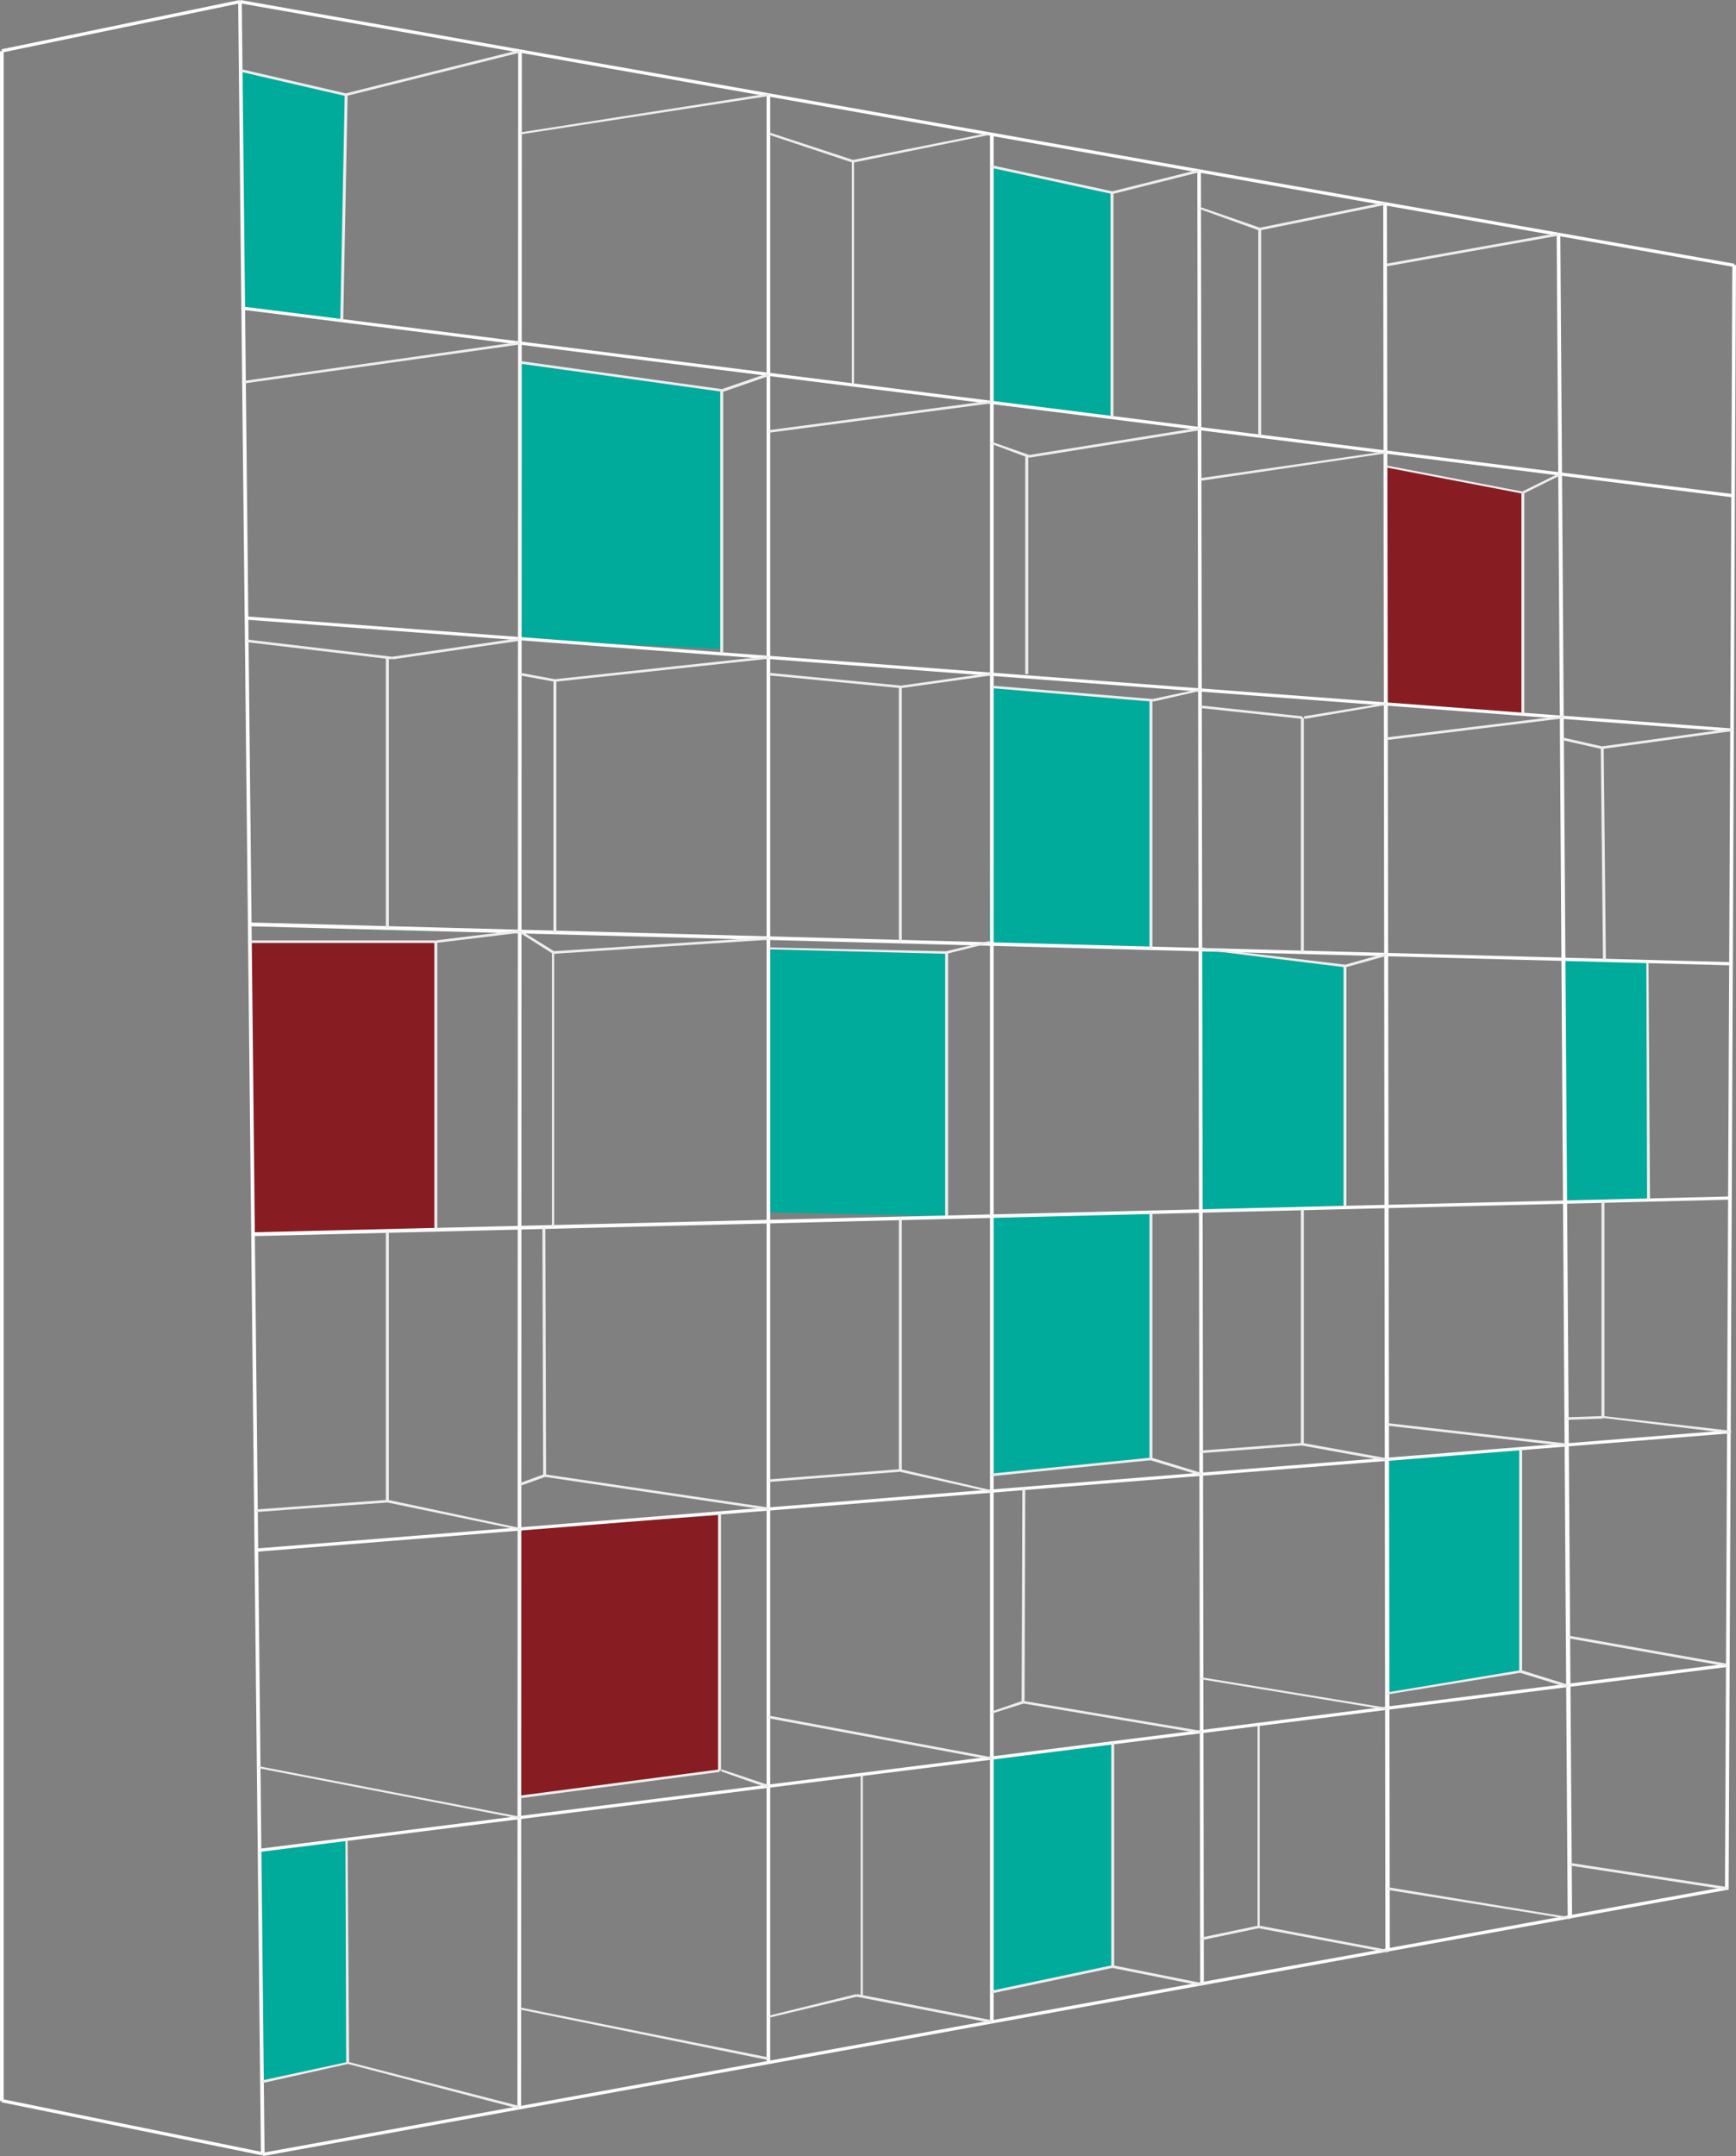 <?xml version="1.0" encoding="UTF-8" standalone="no"?>
<svg
   xmlns:dc="http://purl.org/dc/elements/1.1/"
   xmlns:cc="http://creativecommons.org/ns#"
   xmlns:rdf="http://www.w3.org/1999/02/22-rdf-syntax-ns#"
   xmlns:svg="http://www.w3.org/2000/svg"
   xmlns="http://www.w3.org/2000/svg"
   xmlns:sodipodi="http://sodipodi.sourceforge.net/DTD/sodipodi-0.dtd"
   xmlns:inkscape="http://www.inkscape.org/namespaces/inkscape"
   id="H1aSdfjAG"
   viewBox="0 0 587.686 729.686"
   version="1.1"
   sodipodi:docname="diffuseur2.svg"
   width="652.984"
   height="810.763"
   inkscape:version="0.92.1 r15371">
  <rect x="0" y="0" width="587.686" height="729.686" fill="#808080" stroke="none"/>
  <defs
     id="defs176" />
  <sodipodi:namedview
     pagecolor="#ffffff"
     bordercolor="#666666"
     borderopacity="1"
     objecttolerance="10"
     gridtolerance="10"
     guidetolerance="10"
     inkscape:pageopacity="0"
     inkscape:pageshadow="2"
     inkscape:window-width="1920"
     inkscape:window-height="1051"
     id="namedview174"
     showgrid="false"
     inkscape:pagecheckerboard="true"
     scale-x="0.9"
     inkscape:zoom="0.35132042"
     inkscape:cx="58.872718"
     inkscape:cy="424.18426"
     inkscape:window-x="1600"
     inkscape:window-y="0"
     inkscape:window-maximized="1"
     inkscape:current-layer="H1aSdfjAG" />
  <style
     id="style2">@-webkit-keyframes HyCuaBOfjRG_SJAnOziAz_Animation{0%,44%,to{-webkit-transform:scale(0,0);transform:scale(0,0)}48.33%{-webkit-transform:scale(2,2);transform:scale(2,2)}49.67%,90%{-webkit-transform:scale(1,1);transform:scale(1,1)}}@keyframes HyCuaBOfjRG_SJAnOziAz_Animation{0%,44%,to{-webkit-transform:scale(0,0);transform:scale(0,0)}48.33%{-webkit-transform:scale(2,2);transform:scale(2,2)}49.67%,90%{-webkit-transform:scale(1,1);transform:scale(1,1)}}@-webkit-keyframes SJouaBOGi0G_BJ4aOGsCM_Animation{0%,40%,to{-webkit-transform:scale(0,0);transform:scale(0,0)}43.67%{-webkit-transform:scale(2,2);transform:scale(2,2)}45.67%,90%{-webkit-transform:scale(1,1);transform:scale(1,1)}}@keyframes SJouaBOGi0G_BJ4aOGsCM_Animation{0%,40%,to{-webkit-transform:scale(0,0);transform:scale(0,0)}43.67%{-webkit-transform:scale(2,2);transform:scale(2,2)}45.67%,90%{-webkit-transform:scale(1,1);transform:scale(1,1)}}@-webkit-keyframes BJmF6ruzjCz_SkGFdMj0G_Animation{0%,to{-webkit-transform:rotate(0deg);transform:rotate(0deg)}30%,90%{-webkit-transform:rotate(120deg);transform:rotate(120deg)}}@keyframes BJmF6ruzjCz_SkGFdMj0G_Animation{0%,to{-webkit-transform:rotate(0deg);transform:rotate(0deg)}30%,90%{-webkit-transform:rotate(120deg);transform:rotate(120deg)}}#H1aSdfjAG *{-webkit-animation-duration:10s;animation-duration:10s;-webkit-animation-iteration-count:infinite;animation-iteration-count:infinite;-webkit-animation-timing-function:cubic-bezier(0,0,1,1);animation-timing-function:cubic-bezier(0,0,1,1)}#BJ5TBdzj0z,#BJXar_fo0M,#Bk-pSOMj0z,#ByhTBuMsRz,#H1zaBufoCz,#HkVardzjAz,#HyraHuzoAG,#HysaBdGs0G,#S1aTBOGsCz,#SyIpB_fiRG,#Sye6BdzsCG,#rJYaBdMsCG,#rkwpruzj0G,#ryO6HOGoCf{fill:#00ab9c}#HyA6rdziAf{fill:#ededed}#HkkeprOzi0z{fill:#fcfcfc}#H1xlTSuzi0f{fill:#ededed}#HkWgTBOMjCM{fill:#fcfcfc}#ryGxTBuMjCG{fill:#ededed}#SkmgpSdfjRf{fill:#fcfcfc}#S1NepSdzoCf{fill:#ededed}#HyBxaHufsAf{fill:#fcfcfc}#SyUxpB_fj0M{fill:#ededed}#ByDgTr_GoCf{fill:#fcfcfc}#ryulTHOzsCM{fill:#ededed}#B1KgTBdGjCM{fill:#fcfcfc}#Sy9x6rdziAM{fill:#ededed}#HJseTSuMsRz{fill:#fcfcfc}#B13xpH_MsCf{fill:#ededed}#ryTx6H_fsRG{fill:#fcfcfc}#S10lpSufj0M{fill:#ededed}#HyJWardGoCz{fill:#fcfcfc}#BkxbTSufiRf{fill:#ededed}#HyWbTHdGsCz{fill:#fcfcfc}#H1zZprdMoCG{fill:#ededed}#BymbpB_GsRM{fill:#fcfcfc}#Sk4-ardMi0f{fill:#ededed}#S1HbpSuMjRf{fill:#fcfcfc}#SJU-THOzoAG{fill:#ededed}#B1YZ6rufiCM,#B1pWTr_zsRz,#BJ_-pHufsAM,#By2WTBdfiCf,#S1oWpHuMiCM,#r15-pBdMoRz,#r1PW6r_zoCf{fill:#fcfcfc}#B1Wz6BOGi0f,#HJxz6rOGi0G,#SJRWpBOGoCz,#SyJfaSOMiAM,#SyMfaS_GjAG{fill:#ededed}#BJmz6r_GoAM{fill:#00ab9c}#BkNzTSOzjAG{fill:#ededed}#Syrf6BdfiAM{fill:#00ab9c}#B19LTrdGo0G,#B1D_ardfsRz,#B1USpB_fiCG,#B1cXTSOfs0z,#B1nvpB_MsAf,#B1yEaHuzjRz,#BJ47TH_MiCf,#BJCP6S_fsAz,#BJQ7ar_Mi0f,#BJR4TS_GoCf,#BJ_S6HdzjRz,#BJpvaBOziRz,#BkKNpBdMs0f,#BkNPpHuzsAz,#BkSw6BuGoAf,#BkXN6SuMjAG,#Bkjm6H_foRM,#BkjwTrdziCf,#ByIwaBdMoRG,#BybI6BOGjAM,#H12I6HdMjAG,#H1OvarOfoRf,#H1XHaHuzi0M,#HJCXTS_zoAM,#HJHITSdMjCf,#HJPH6ruGjCM,#HJgX6Bufj0z,#HJuOprdzjAM,#Hk0M6SdzjRG,#Hk2rardziRM,#Hk5P6SOfoAG,#HkLVTHOfj0G,#HkOXpSdfoCf,#HkPfprdfoRf,#HktL6rOMsRf,#HkxHpBOfo0f,#Hy-QprdMjCG,#HyQLpHufi0f,#HyWBTrdzsAz,#HyYrTHuMiRM,#HyZupSdfiAf,#HydL6HOMjAG,#HykBprOfiCz,#HykOTHuMsRG,#HynzTHdMjRf,#HyoSpS_Go0M,#Hyr76SOfiAM,#HyvmaSuzoRM,#S14SpBdzj0M,#S18L6r_MiAf,#S1GwpBOfoAf,#S1WE6H_zoRz,#S1f46rOzjCG,#S1zuaHuzjRz,#SJQdTrOMoRG,#SJaIaSdMsCG,#SJqHpSOfjAf,#SJtz6ruGj0M,#Sk5fprOGi0G,#SkKQpSuGsAf,#SkMLpHOfiCG,#SkSdpHOMi0G,#SknmTSufjCG,#Sku46SOzjAf,#Sy2EpH_GiRf,#Sy8_TSOfi0z,#SyJXardzjRf,#SyPUaBOMoAf,#SyTBTruMjAG,#SyXD6SuGsRf,#SyaQpBufjRf,#SyfB6S_MiAf,#SygNaSdGoRM,#r11LprdMjAf,#r1wPpSOziRM,#rJAB6BufsCG,#rJHSTHdMsAz,#rJLQpH_foCz,#rJSVaHOzi0f,#rJV4ardzoCz,#rJiLpHdMiAM,#rJjf6SOGj0M,#rJpEpSuzjAG,#rJxPaH_fiCG,#rk0U6H_Go0M,#rk6G6BuziRG,#rkELaS_fj0G,#rkG76rOGjCG,#rkKv6ruMoRG,#rkVOaSufjAG,#rkWvaHdzoAf,#rkeuarOMo0M,#rkg86HufiRz,#rkjVaBuMjRG,#rkufTS_fjCf,#ry1vTrdMjRM,#ry8fprufjAz,#rycN6r_Gs0M,#ryvEpBOGs0z{fill:#ededed}#rkYuTBuzsRM{fill:#871d22}#HJqdTr_fi0M{fill:#ffc000}#Bk2O6SuGjAf{fill:#871d22}#rJTOpSOMiCM{fill:#ffc000}#SJJYaH_Ms0f{fill:#871d22}#r1gKTS_GjCz{fill:#ffc000}#H1ZtTrdMiRf{fill:#871d22}#BJfFpBdfiAf{fill:#ffc000}#BJmF6ruzjCz{fill:#ddd}#BJmF6ruzjCz_SkGFdMj0G,#HyCuaBOfjRG_SJAnOziAz,#SJouaBOGi0G_BJ4aOGsCM{-webkit-transform-origin:50% 50%;transform-origin:50% 50%;transform-box:fill-box}#BJmF6ruzjCz_SkGFdMj0G{-webkit-transform:rotate(0deg);transform:rotate(0deg);-webkit-animation-timing-function:cubic-bezier(.42,0,.58,1);animation-timing-function:cubic-bezier(.42,0,.58,1);-webkit-animation-name:BJmF6ruzjCz_SkGFdMj0G_Animation;animation-name:BJmF6ruzjCz_SkGFdMj0G_Animation}#HyCuaBOfjRG_SJAnOziAz,#SJouaBOGi0G_BJ4aOGsCM{-webkit-transform:scale(0,0);transform:scale(0,0)}#SJouaBOGi0G_BJ4aOGsCM{-webkit-animation-name:SJouaBOGi0G_BJ4aOGsCM_Animation;animation-name:SJouaBOGi0G_BJ4aOGsCM_Animation}#HyCuaBOfjRG_SJAnOziAz{-webkit-animation-name:HyCuaBOfjRG_SJAnOziAz_Animation;animation-name:HyCuaBOfjRG_SJAnOziAz_Animation}</style>
  <path
     id="Sye6BdzsCG"
     d="m 335.394,136.058 41.053,5.2 V 65.212 L 335.394,56.33 Z"
     inkscape:connector-curvature="0"
     style="fill:#00ab9c;stroke-width:2.322" />
  <path
     id="Bk-pSOMj0z"
     d="m 469.253,238.101 46.278,3.466 v -74.745 l -46.527,-9.099 z"
     inkscape:connector-curvature="0"
     style="fill:#871d22;stroke-width:2.322" />
  <path
     id="H1zaBufoCz"
     d="m 175.908,216.436 68.422,3.25 v -87.094 l -68.174,-9.966 z"
     inkscape:connector-curvature="0"
     style="fill:#00ab9c;stroke-width:2.322" />
  <path
     id="BJXar_fo0M"
     d="m 334.896,318.913 54.738,2.167 0.249,-83.845 -54.24,-4.766 z"
     inkscape:connector-curvature="0"
     style="fill:#00ab9c;stroke-width:2.322" />
  <path
     id="HkVardzjAz"
     d="m 406.553,409.907 48.269,-1.95 0.498,-81.028 -49.015,-5.416 z"
     inkscape:connector-curvature="0"
     style="fill:#00ab9c;stroke-width:2.322" />
  <path
     id="HyraHuzoAG"
     d="m 260.254,410.34 60.212,1.3 v -89.261 l -60.212,-1.3 z"
     inkscape:connector-curvature="0"
     style="fill:#00ab9c;stroke-width:2.322" />
  <path
     id="SyIpB_fiRG"
     d="m 85.59,417.706 61.953,-1.517 V 318.696 H 84.595 Z"
     inkscape:connector-curvature="0"
     style="fill:#871d22;stroke-width:2.322" />
  <path
     id="rkwpruzj0G"
     d="m 336.389,498.951 53.245,-5.2 v -83.411 l -53.991,1.3 z"
     inkscape:connector-curvature="0"
     style="fill:#00ab9c;stroke-width:2.322" />
  <path
     id="ryO6HOGoCf"
     d="m 529.713,406.874 28.364,-0.867 -0.498,-80.595 -28.115,-0.433 z"
     inkscape:connector-curvature="0"
     style="fill:#00ab9c;stroke-width:2.322" />
  <path
     id="rJYaBdMsCG"
     d="m 469.253,573.263 45.532,-7.583 v -75.395 l -44.537,3.683 z"
     inkscape:connector-curvature="0"
     style="fill:#00ab9c;stroke-width:2.322" />
  <path
     id="BJ5TBdzj0z"
     d="m 176.156,608.144 67.427,-8.883 v -86.444 l -67.427,4.55 z"
     inkscape:connector-curvature="0"
     style="fill:#871d22;stroke-width:2.322" />
  <path
     id="HysaBdGs0G"
     d="m 335.394,674.223 41.302,-8.666 v -75.828 l -41.053,5.416 z"
     inkscape:connector-curvature="0"
     style="fill:#00ab9c;stroke-width:2.322" />
  <path
     id="ByhTBuMsRz"
     d="m 88.576,704.555 29.111,-6.5 -0.498,-75.612 -29.359,3.9 z"
     inkscape:connector-curvature="0"
     style="fill:#00ab9c;stroke-width:2.322" />
  <path
     id="S1aTBOGsCz"
     d="m 82.356,104.21 33.34,4.333 1.493,-76.478 -35.828,-8.233 z"
     inkscape:connector-curvature="0"
     style="fill:#00ab9c;stroke-width:2.322" />
  <path
     id="HyA6rdziAf"
     d="M 587.188,89.694 81.112,0.65"
     inkscape:connector-curvature="0"
     style="fill:#ededed;stroke-width:2.322" />
  <path
     id="HkkeprOzi0z"
     d="M 586.939,90.344 81.112,1.083 81.36,0 587.188,89.261"
     inkscape:connector-curvature="0"
     style="fill:#fcfcfc;stroke-width:2.322" />
  <path
     id="H1xlTSuzi0f"
     d="M 0.498,17.332 81.112,0.65"
     inkscape:connector-curvature="0"
     style="fill:#ededed;stroke-width:2.322" />
  <path
     id="HkWgTBOMjCM"
     d="M 0.498,16.682 81.112,0 81.36,1.083 0.746,17.766"
     inkscape:connector-curvature="0"
     style="fill:#fcfcfc;stroke-width:2.322" />
  <path
     id="ryGxTBuMjCG"
     d="M 0.498,711.054 V 17.332"
     inkscape:connector-curvature="0"
     style="fill:#ededed;stroke-width:2.322" />
  <path
     id="SkmgpSdfjRf"
     d="M 0,711.054 V 17.332 h 1.244 v 693.722"
     inkscape:connector-curvature="0"
     style="fill:#fcfcfc;stroke-width:2.322" />
  <path
     id="S1NepSdzoCf"
     d="M 88.825,728.82 0.498,711.054"
     inkscape:connector-curvature="0"
     style="fill:#ededed;stroke-width:2.322" />
  <path
     id="HyBxaHufsAf"
     d="M 88.825,729.47 0.498,711.487 0.746,710.404 89.073,728.386"
     inkscape:connector-curvature="0"
     style="fill:#fcfcfc;stroke-width:2.322" />
  <path
     id="SyUxpB_fj0M"
     d="M 81.112,0.65 88.825,728.82"
     inkscape:connector-curvature="0"
     style="fill:#ededed;stroke-width:2.322" />
  <path
     id="ByDgTr_GoCf"
     d="m 81.858,0.65 7.713,728.17 h -1.244 L 80.614,0.65"
     inkscape:connector-curvature="0"
     style="fill:#fcfcfc;stroke-width:2.322" />
  <path
     id="ryulTHOzsCM"
     d="M 89.073,729.253 584.7,639.125"
     inkscape:connector-curvature="0"
     style="fill:#ededed;stroke-width:2.322" />
  <path
     id="B1KgTBdGjCM"
     d="m 88.825,728.603 495.875,-90.128 0.249,1.083 -495.875,90.128"
     inkscape:connector-curvature="0"
     style="fill:#fcfcfc;stroke-width:2.322" />
  <path
     id="Sy9x6rdziAM"
     d="m 587.188,89.694 -2.488,549.865"
     inkscape:connector-curvature="0"
     style="fill:#ededed;stroke-width:2.322" />
  <path
     id="HJseTSuMsRz"
     d="m 587.686,89.694 -2.488,549.865 h -1.244 l 2.488,-549.865"
     inkscape:connector-curvature="0"
     style="fill:#fcfcfc;stroke-width:2.322" />
  <path
     id="B13xpH_MsCf"
     d="M 584.7,563.514 87.829,626.343"
     inkscape:connector-curvature="0"
     style="fill:#ededed;stroke-width:2.322" />
  <path
     id="ryTx6H_fsRG"
     d="M 584.7,564.164 87.829,626.776 V 625.693 L 584.451,563.08"
     inkscape:connector-curvature="0"
     style="fill:#fcfcfc;stroke-width:2.322" />
  <path
     id="S10lpSufj0M"
     d="M 585.944,484.652 86.834,524.516"
     inkscape:connector-curvature="0"
     style="fill:#ededed;stroke-width:2.322" />
  <path
     id="HyJWardGoCz"
     d="m 585.944,485.085 -499.11,40.081 -0.249,-1.083 499.359,-40.081"
     inkscape:connector-curvature="0"
     style="fill:#fcfcfc;stroke-width:2.322" />
  <path
     id="BkxbTSufiRf"
     d="M 85.59,417.706 585.695,405.357"
     inkscape:connector-curvature="0"
     style="fill:#ededed;stroke-width:2.322" />
  <path
     id="HyWbTHdGsCz"
     d="M 85.59,417.056 585.695,404.924 v 1.083 L 85.59,418.356"
     inkscape:connector-curvature="0"
     style="fill:#fcfcfc;stroke-width:2.322" />
  <path
     id="H1zZprdMoCG"
     d="M 585.944,326.279 84.595,312.846"
     inkscape:connector-curvature="0"
     style="fill:#ededed;stroke-width:2.322" />
  <path
     id="BymbpB_GsRM"
     d="M 585.944,326.712 84.595,313.496 v -1.3 L 586.193,325.629"
     inkscape:connector-curvature="0"
     style="fill:#fcfcfc;stroke-width:2.322" />
  <path
     id="Sk4-ardMi0f"
     d="M 83.351,209.07 586.442,246.984"
     inkscape:connector-curvature="0"
     style="fill:#ededed;stroke-width:2.322" />
  <path
     id="S1HbpSuMjRf"
     d="m 83.6,208.637 502.842,37.914 v 1.083 L 83.351,209.72"
     inkscape:connector-curvature="0"
     style="fill:#fcfcfc;stroke-width:2.322" />
  <path
     id="SJU-THOzoAG"
     d="M 586.691,167.906 82.356,104.21"
     inkscape:connector-curvature="0"
     style="fill:#ededed;stroke-width:2.322" />
  <path
     id="r1PW6r_zoCf"
     d="M 586.691,168.339 82.356,104.86 v -1.083 l 504.584,63.479"
     inkscape:connector-curvature="0"
     style="fill:#fcfcfc;stroke-width:2.322" />
  <path
     id="BJ_-pHufsAM"
     d="m 528.221,79.295 3.981,569.797 H 530.709 L 526.976,79.295"
     inkscape:connector-curvature="0"
     style="fill:#fcfcfc;stroke-width:2.322" />
  <path
     id="B1YZ6rufiCM"
     d="m 469.502,68.896 0.995,591.462 h -1.493 L 468.258,68.896"
     inkscape:connector-curvature="0"
     style="fill:#fcfcfc;stroke-width:2.322" />
  <path
     id="r15-pBdMoRz"
     d="m 406.553,57.846 0.995,613.777 h -1.244 l -0.995,-613.777"
     inkscape:connector-curvature="0"
     style="fill:#fcfcfc;stroke-width:2.322" />
  <path
     id="S1oWpHuMiCM"
     d="M 336.389,45.064 V 684.189 H 335.145 V 45.064"
     inkscape:connector-curvature="0"
     style="fill:#fcfcfc;stroke-width:2.322" />
  <path
     id="By2WTBdfiCf"
     d="M 260.751,32.065 V 698.055 H 259.507 V 32.065"
     inkscape:connector-curvature="0"
     style="fill:#fcfcfc;stroke-width:2.322" />
  <path
     id="B1pWTr_zsRz"
     d="m 176.654,17.332 -0.249,695.888 h -1.244 l 0.249,-695.888"
     inkscape:connector-curvature="0"
     style="fill:#fcfcfc;stroke-width:2.322" />
  <path
     id="SJRWpBOGoCz"
     d="m 527.723,79.728 -58.221,10.399 -0.249,-0.867 58.221,-10.399"
     inkscape:connector-curvature="0"
     style="fill:#ededed;stroke-width:2.322" />
  <path
     id="SyJfaSOMiAM"
     d="m 469.004,69.329 -42.546,8.666 -0.249,-0.867 42.546,-8.666"
     inkscape:connector-curvature="0"
     style="fill:#ededed;stroke-width:2.322" />
  <path
     id="HJxz6rOGi0G"
     d="M 425.96,147.54 V 77.562 h 0.995 v 69.979"
     inkscape:connector-curvature="0"
     style="fill:#ededed;stroke-width:2.322" />
  <path
     id="B1Wz6BOGi0f"
     d="m 406.056,69.979 20.651,7.15 -0.498,0.867 -20.402,-7.366"
     inkscape:connector-curvature="0"
     style="fill:#ededed;stroke-width:2.322" />
  <path
     id="SyMfaS_GjAG"
     d="m 406.056,58.28 -29.359,7.366 -0.249,-0.867 29.359,-7.366"
     inkscape:connector-curvature="0"
     style="fill:#ededed;stroke-width:2.322" />
  <path
     id="BJmz6r_GoAM"
     d="M 376.447,141.258 V 65.212"
     inkscape:connector-curvature="0"
     style="fill:#00ab9c;stroke-width:2.322" />
  <path
     id="BkNzTSOzjAG"
     d="M 375.95,141.258 V 65.212 h 0.995 v 76.045"
     inkscape:connector-curvature="0"
     style="fill:#ededed;stroke-width:2.322" />
  <path
     id="Syrf6BdfiAM"
     d="m 335.394,56.33 41.053,8.883"
     inkscape:connector-curvature="0"
     style="fill:#00ab9c;stroke-width:2.322" />
  <path
     id="ry8fprufjAz"
     d="m 335.643,55.896 41.053,8.883 -0.249,0.867 -41.053,-8.883"
     inkscape:connector-curvature="0"
     style="fill:#ededed;stroke-width:2.322" />
  <path
     id="HkPfprdfoRf"
     d="m 334.647,45.714 -45.781,9.316 -0.249,-0.867 45.781,-9.099"
     inkscape:connector-curvature="0"
     style="fill:#ededed;stroke-width:2.322" />
  <path
     id="rkufTS_fjCf"
     d="m 260.503,44.847 28.364,9.316 -0.249,0.867 -28.613,-9.533"
     inkscape:connector-curvature="0"
     style="fill:#ededed;stroke-width:2.322" />
  <path
     id="SJtz6ruGj0M"
     d="m 288.369,130.208 v -75.612 h 0.746 v 75.612"
     inkscape:connector-curvature="0"
     style="fill:#ededed;stroke-width:2.322" />
  <path
     id="Sk5fprOGi0G"
     d="m 260.254,32.498 -84.097,12.999 -0.249,-0.65 84.346,-13.216"
     inkscape:connector-curvature="0"
     style="fill:#ededed;stroke-width:2.322" />
  <path
     id="rJjf6SOGj0M"
     d="M 176.156,17.766 117.189,32.498 116.94,31.631 175.908,16.899"
     inkscape:connector-curvature="0"
     style="fill:#ededed;stroke-width:2.322" />
  <path
     id="HynzTHdMjRf"
     d="m 81.609,23.398 35.58,8.233 -0.249,0.867 -35.58,-8.233"
     inkscape:connector-curvature="0"
     style="fill:#ededed;stroke-width:2.322" />
  <path
     id="rk6G6BuziRG"
     d="m 115.198,108.543 1.493,-76.478 h 0.995 l -1.493,76.478"
     inkscape:connector-curvature="0"
     style="fill:#ededed;stroke-width:2.322" />
  <path
     id="Hk0M6SdzjRG"
     d="m 528.469,160.756 -12.689,6.283 -0.498,-0.65 12.689,-6.283"
     inkscape:connector-curvature="0"
     style="fill:#ededed;stroke-width:2.322" />
  <path
     id="SyJXardzjRf"
     d="m 469.253,157.507 46.278,8.883 -0.249,0.65 -46.278,-8.883"
     inkscape:connector-curvature="0"
     style="fill:#ededed;stroke-width:2.322" />
  <path
     id="HJgX6Bufj0z"
     d="m 515.034,241.568 v -74.745 h 0.995 v 74.745"
     inkscape:connector-curvature="0"
     style="fill:#ededed;stroke-width:2.322" />
  <path
     id="Hy-QprdMjCG"
     d="m 469.502,153.39 -62.949,9.316 -0.249,-0.867 62.949,-9.099"
     inkscape:connector-curvature="0"
     style="fill:#ededed;stroke-width:2.322" />
  <path
     id="rkG76rOGjCG"
     d="m 406.304,145.591 -57.972,9.316 -0.249,-0.867 57.972,-9.316"
     inkscape:connector-curvature="0"
     style="fill:#ededed;stroke-width:2.322" />
  <path
     id="BJQ7ar_Mi0f"
     d="m 347.088,228.135 v -73.662 h 0.995 v 73.662"
     inkscape:connector-curvature="0"
     style="fill:#ededed;stroke-width:2.322" />
  <path
     id="BJ47TH_MiCf"
     d="m 335.643,149.49 12.938,4.55 -0.498,0.867 -12.689,-4.766"
     inkscape:connector-curvature="0"
     style="fill:#ededed;stroke-width:2.322" />
  <path
     id="Hyr76SOfiAM"
     d="m 260.254,145.591 75.14,-9.966 0.249,0.867 -75.389,9.966"
     inkscape:connector-curvature="0"
     style="fill:#ededed;stroke-width:2.322" />
  <path
     id="rJLQpH_foCz"
     d="m 260.503,127.175 -15.675,5.416 -0.498,-0.867 15.675,-5.416"
     inkscape:connector-curvature="0"
     style="fill:#ededed;stroke-width:2.322" />
  <path
     id="HyvmaSuzoRM"
     d="m 243.832,221.202 v -89.044 h 0.995 v 89.044"
     inkscape:connector-curvature="0"
     style="fill:#ededed;stroke-width:2.322" />
  <path
     id="HkOXpSdfoCf"
     d="m 176.156,122.192 68.422,9.533 v 0.867 l -68.671,-9.533"
     inkscape:connector-curvature="0"
     style="fill:#ededed;stroke-width:2.322" />
  <path
     id="SkKQpSuGsAf"
     d="m 176.156,116.559 -93.552,13.216 v -0.867 l 93.303,-13.216"
     inkscape:connector-curvature="0"
     style="fill:#ededed;stroke-width:2.322" />
  <path
     id="B1cXTSOfs0z"
     d="m 586.442,247.417 -44.039,6.066 -0.249,-0.867 44.288,-6.066"
     inkscape:connector-curvature="0"
     style="fill:#ededed;stroke-width:2.322" />
  <path
     id="Bkjm6H_foRM"
     d="m 542.651,324.979 -0.746,-71.929 h 0.995 l 0.746,71.929"
     inkscape:connector-curvature="0"
     style="fill:#ededed;stroke-width:2.322" />
  <path
     id="SknmTSufjCG"
     d="m 528.967,249.584 13.436,3.033 -0.249,0.867 -13.436,-3.033"
     inkscape:connector-curvature="0"
     style="fill:#ededed;stroke-width:2.322" />
  <path
     id="SyaQpBufjRf"
     d="m 529.465,243.084 -59.963,7.366 -0.249,-0.867 60.212,-7.366"
     inkscape:connector-curvature="0"
     style="fill:#ededed;stroke-width:2.322" />
  <path
     id="HJCXTS_zoAM"
     d="m 469.502,238.535 -27.867,4.766 -0.249,-0.867 27.867,-4.55"
     inkscape:connector-curvature="0"
     style="fill:#ededed;stroke-width:2.322" />
  <path
     id="B1yEaHuzjRz"
     d="m 440.391,322.379 v -79.512 h 0.995 v 79.512"
     inkscape:connector-curvature="0"
     style="fill:#ededed;stroke-width:2.322" />
  <path
     id="SygNaSdGoRM"
     d="m 406.304,238.751 34.584,3.683 v 0.867 l -34.584,-3.683"
     inkscape:connector-curvature="0"
     style="fill:#ededed;stroke-width:2.322" />
  <path
     id="S1WE6H_zoRz"
     d="m 406.553,233.768 -16.173,3.683 -0.249,-0.867 16.173,-3.466"
     inkscape:connector-curvature="0"
     style="fill:#ededed;stroke-width:2.322" />
  <path
     id="S1f46rOzjCG"
     d="m 335.643,232.035 54.738,4.55 -0.249,0.867 -54.489,-4.55"
     inkscape:connector-curvature="0"
     style="fill:#ededed;stroke-width:2.322" />
  <path
     id="BkXN6SuMjAG"
     d="m 389.137,321.079 v -84.061 h 0.995 v 84.061"
     inkscape:connector-curvature="0"
     style="fill:#ededed;stroke-width:2.322" />
  <path
     id="rJV4ardzoCz"
     d="m 335.643,228.569 -30.603,4.333 v -0.867 l 30.603,-4.333"
     inkscape:connector-curvature="0"
     style="fill:#ededed;stroke-width:2.322" />
  <path
     id="rJSVaHOzi0f"
     d="m 260.254,227.702 44.786,4.333 v 0.867 l -44.786,-4.333"
     inkscape:connector-curvature="0"
     style="fill:#ededed;stroke-width:2.322" />
  <path
     id="HkLVTHOfj0G"
     d="m 304.293,318.696 v -86.228 h 0.995 v 86.228"
     inkscape:connector-curvature="0"
     style="fill:#ededed;stroke-width:2.322" />
  <path
     id="ryvEpBOGs0z"
     d="m 260.254,222.936 -72.403,7.8 v -0.867 l 72.403,-7.8"
     inkscape:connector-curvature="0"
     style="fill:#ededed;stroke-width:2.322" />
  <path
     id="Sku46SOzjAf"
     d="m 176.156,227.702 11.694,2.167 v 0.867 l -11.943,-2.167"
     inkscape:connector-curvature="0"
     style="fill:#ededed;stroke-width:2.322" />
  <path
     id="BkKNpBdMs0f"
     d="m 187.353,315.663 v -85.361 h 0.995 v 85.361"
     inkscape:connector-curvature="0"
     style="fill:#ededed;stroke-width:2.322" />
  <path
     id="rycN6r_Gs0M"
     d="m 175.908,216.869 -43.044,6.283 -0.249,-0.867 43.044,-6.283"
     inkscape:connector-curvature="0"
     style="fill:#ededed;stroke-width:2.322" />
  <path
     id="rkjVaBuMjRG"
     d="m 83.6,216.436 49.264,5.85 -0.249,0.867 -49.264,-5.85"
     inkscape:connector-curvature="0"
     style="fill:#ededed;stroke-width:2.322" />
  <path
     id="Sy2EpH_GiRf"
     d="m 130.624,314.146 v -91.427 h 0.995 v 91.427"
     inkscape:connector-curvature="0"
     style="fill:#ededed;stroke-width:2.322" />
  <path
     id="rJpEpSuzjAG"
     d="m 176.156,315.663 -28.613,3.466 v -0.867 l 28.364,-3.466"
     inkscape:connector-curvature="0"
     style="fill:#ededed;stroke-width:2.322" />
  <path
     id="BJR4TS_GoCf"
     d="m 84.595,318.263 h 62.949 v 0.867 H 84.595"
     inkscape:connector-curvature="0"
     style="fill:#ededed;stroke-width:2.322" />
  <path
     id="HykBprOfiCz"
     d="m 147.046,416.19 v -97.494 h 0.995 v 97.494"
     inkscape:connector-curvature="0"
     style="fill:#ededed;stroke-width:2.322" />
  <path
     id="HkxHpBOfo0f"
     d="m 260.254,318.046 -72.901,4.766 -0.249,-0.867 73.15,-4.766"
     inkscape:connector-curvature="0"
     style="fill:#ededed;stroke-width:2.322" />
  <path
     id="HyWBTrdzsAz"
     d="m 176.405,315.013 11.196,6.933 -0.746,0.65 -10.948,-6.933"
     inkscape:connector-curvature="0"
     style="fill:#ededed;stroke-width:2.322" />
  <path
     id="SyfB6S_MiAf"
     d="m 186.855,415.323 v -92.944 h 0.746 v 92.944"
     inkscape:connector-curvature="0"
     style="fill:#ededed;stroke-width:2.322" />
  <path
     id="H1XHaHuzi0M"
     d="m 335.145,319.129 -14.68,3.683 -0.249,-0.867 14.68,-3.466"
     inkscape:connector-curvature="0"
     style="fill:#ededed;stroke-width:2.322" />
  <path
     id="S14SpBdzj0M"
     d="m 319.968,411.64 v -89.261 h 0.995 v 89.261"
     inkscape:connector-curvature="0"
     style="fill:#ededed;stroke-width:2.322" />
  <path
     id="rJHSTHdMsAz"
     d="m 260.254,320.646 60.212,1.3 v 0.867 l -60.212,-1.517"
     inkscape:connector-curvature="0"
     style="fill:#ededed;stroke-width:2.322" />
  <path
     id="B1USpB_fiCG"
     d="m 469.502,323.462 -13.933,3.9 -0.249,-0.867 13.933,-3.9"
     inkscape:connector-curvature="0"
     style="fill:#ededed;stroke-width:2.322" />
  <path
     id="HJPH6ruGjCM"
     d="m 454.822,408.607 v -81.678 h 0.995 v 81.678"
     inkscape:connector-curvature="0"
     style="fill:#ededed;stroke-width:2.322" />
  <path
     id="BJ_S6HdzjRz"
     d="m 406.553,320.646 49.015,5.85 -0.249,0.867 -49.015,-6.066"
     inkscape:connector-curvature="0"
     style="fill:#ededed;stroke-width:2.322" />
  <path
     id="HyYrTHuMiRM"
     d="m 557.58,406.007 -0.249,-80.595 h 0.746 l 0.498,80.595"
     inkscape:connector-curvature="0"
     style="fill:#ededed;stroke-width:2.322" />
  <path
     id="SJqHpSOfjAf"
     d="m 585.695,485.085 -43.044,-5.2 v -0.65 l 43.293,4.983"
     inkscape:connector-curvature="0"
     style="fill:#ededed;stroke-width:2.322" />
  <path
     id="HyoSpS_Go0M"
     d="m 530.211,479.669 12.44,-0.433 v 0.867 l -12.44,0.433"
     inkscape:connector-curvature="0"
     style="fill:#ededed;stroke-width:2.322" />
  <path
     id="Hk2rardziRM"
     d="m 543.149,406.44 v 73.229 h -0.995 v -73.229"
     inkscape:connector-curvature="0"
     style="fill:#ededed;stroke-width:2.322" />
  <path
     id="SyTBTruMjAG"
     d="m 530.211,489.418 -60.709,-6.933 v -0.867 l 60.958,6.933"
     inkscape:connector-curvature="0"
     style="fill:#ededed;stroke-width:2.322" />
  <path
     id="rJAB6BufsCG"
     d="m 469.253,494.401 -28.613,-5.2 0.249,-0.867 28.613,5.2"
     inkscape:connector-curvature="0"
     style="fill:#ededed;stroke-width:2.322" />
  <path
     id="r11LprdMjAf"
     d="m 441.386,409.04 v 79.728 h -0.995 v -79.728"
     inkscape:connector-curvature="0"
     style="fill:#ededed;stroke-width:2.322" />
  <path
     id="rkg86HufiRz"
     d="m 406.304,490.935 34.584,-2.6 v 0.867 l -34.336,2.6"
     inkscape:connector-curvature="0"
     style="fill:#ededed;stroke-width:2.322" />
  <path
     id="BybI6BOGjAM"
     d="m 406.553,499.384 -17.168,-5.2 0.498,-0.867 16.919,5.2"
     inkscape:connector-curvature="0"
     style="fill:#ededed;stroke-width:2.322" />
  <path
     id="SkMLpHOfiCG"
     d="m 390.132,410.34 v 83.411 h -0.995 v -83.411"
     inkscape:connector-curvature="0"
     style="fill:#ededed;stroke-width:2.322" />
  <path
     id="HyQLpHufi0f"
     d="m 335.394,498.735 54.24,-5.416 v 0.867 l -53.991,5.416"
     inkscape:connector-curvature="0"
     style="fill:#ededed;stroke-width:2.322" />
  <path
     id="rkELaS_fj0G"
     d="m 304.293,497.651 v -85.361 h 0.995 v 85.361"
     inkscape:connector-curvature="0"
     style="fill:#ededed;stroke-width:2.322" />
  <path
     id="HJHITSdMjCf"
     d="m 335.394,505.017 -30.852,-6.933 0.249,-0.867 30.852,7.15"
     inkscape:connector-curvature="0"
     style="fill:#ededed;stroke-width:2.322" />
  <path
     id="S18L6r_MiAf"
     d="m 260.254,500.684 44.537,-3.466 v 0.867 l -44.537,3.466"
     inkscape:connector-curvature="0"
     style="fill:#ededed;stroke-width:2.322" />
  <path
     id="SyPUaBOMoAf"
     d="m 260.254,511.084 -75.887,-11.266 v -0.867 l 75.887,11.266"
     inkscape:connector-curvature="0"
     style="fill:#ededed;stroke-width:2.322" />
  <path
     id="HydL6HOMjAG"
     d="m 184.616,415.323 0.249,84.061 h -0.995 l -0.249,-84.061"
     inkscape:connector-curvature="0"
     style="fill:#ededed;stroke-width:2.322" />
  <path
     id="HktL6rOMsRf"
     d="m 175.908,501.984 8.211,-3.033 0.498,0.867 -8.459,3.033"
     inkscape:connector-curvature="0"
     style="fill:#ededed;stroke-width:2.322" />
  <path
     id="B19LTrdGo0G"
     d="m 175.908,517.8 -44.786,-9.316 0.249,-0.867 44.786,9.533"
     inkscape:connector-curvature="0"
     style="fill:#ededed;stroke-width:2.322" />
  <path
     id="rJiLpHdMiAM"
     d="m 131.62,416.623 v 91.427 h -0.995 v -91.427"
     inkscape:connector-curvature="0"
     style="fill:#ededed;stroke-width:2.322" />
  <path
     id="H12I6HdMjAG"
     d="m 86.585,510.867 44.537,-3.25 0.249,0.867 -44.786,3.25"
     inkscape:connector-curvature="0"
     style="fill:#ededed;stroke-width:2.322" />
  <path
     id="SJaIaSdMsCG"
     d="m 175.908,615.51 -88.576,-17.116 0.249,-0.65 88.576,17.116"
     inkscape:connector-curvature="0"
     style="fill:#ededed;stroke-width:2.322" />
  <path
     id="rk0U6H_Go0M"
     d="m 260.005,605.111 -15.924,-5.633 0.249,-0.65 16.173,5.416"
     inkscape:connector-curvature="0"
     style="fill:#ededed;stroke-width:2.322" />
  <path
     id="ry1vTrdMjRM"
     d="m 244.081,511.95 v 87.311 h -0.995 v -87.311"
     inkscape:connector-curvature="0"
     style="fill:#ededed;stroke-width:2.322" />
  <path
     id="rJxPaH_fiCG"
     d="m 175.908,607.711 67.676,-8.883 v 0.867 l -67.427,8.883"
     inkscape:connector-curvature="0"
     style="fill:#ededed;stroke-width:2.322" />
  <path
     id="rkWvaHdzoAf"
     d="m 335.643,595.578 -75.638,-14.082 0.249,-0.867 75.389,14.082"
     inkscape:connector-curvature="0"
     style="fill:#ededed;stroke-width:2.322" />
  <path
     id="S1GwpBOfoAf"
     d="m 406.802,586.696 -60.46,-10.183 v -0.867 l 60.46,10.183"
     inkscape:connector-curvature="0"
     style="fill:#ededed;stroke-width:2.322" />
  <path
     id="SyXD6SuGsRf"
     d="m 347.088,503.718 -0.249,72.362 h -0.995 l 0.249,-72.362"
     inkscape:connector-curvature="0"
     style="fill:#ededed;stroke-width:2.322" />
  <path
     id="BkNPpHuzsAz"
     d="m 335.394,579.329 10.699,-3.683 0.498,0.867 -10.948,3.466"
     inkscape:connector-curvature="0"
     style="fill:#ededed;stroke-width:2.322" />
  <path
     id="BkSw6BuGoAf"
     d="m 469.502,578.679 -63.197,-10.399 0.249,-0.65 63.197,10.399"
     inkscape:connector-curvature="0"
     style="fill:#ededed;stroke-width:2.322" />
  <path
     id="ByIwaBdMoRG"
     d="m 530.709,571.097 -16.173,-4.983 0.498,-0.867 15.924,4.983"
     inkscape:connector-curvature="0"
     style="fill:#ededed;stroke-width:2.322" />
  <path
     id="r1wPpSOziRM"
     d="m 515.282,490.285 v 75.395 h -0.995 v -75.395"
     inkscape:connector-curvature="0"
     style="fill:#ededed;stroke-width:2.322" />
  <path
     id="H1OvarOfoRf"
     d="m 469.253,572.83 45.532,-7.583 v 0.867 l -45.283,7.366"
     inkscape:connector-curvature="0"
     style="fill:#ededed;stroke-width:2.322" />
  <path
     id="rkKv6ruMoRG"
     d="m 584.451,563.947 -53.743,-9.533 0.249,-0.867 53.743,9.533"
     inkscape:connector-curvature="0"
     style="fill:#ededed;stroke-width:2.322" />
  <path
     id="Hk5P6SOfoAG"
     d="m 584.7,639.559 -53.494,-8.233 0.249,-0.867 53.494,8.233"
     inkscape:connector-curvature="0"
     style="fill:#ededed;stroke-width:2.322" />
  <path
     id="BkjwTrdziCf"
     d="m 531.455,649.525 -61.953,-9.966 0.249,-0.867 61.705,10.183"
     inkscape:connector-curvature="0"
     style="fill:#ededed;stroke-width:2.322" />
  <path
     id="B1nvpB_MsAf"
     d="m 469.751,660.791 -43.79,-8.233 0.249,-0.867 43.541,8.233"
     inkscape:connector-curvature="0"
     style="fill:#ededed;stroke-width:2.322" />
  <path
     id="BJpvaBOziRz"
     d="m 426.458,583.879 v 68.246 h -0.746 v -68.246"
     inkscape:connector-curvature="0"
     style="fill:#ededed;stroke-width:2.322" />
  <path
     id="BJCP6S_fsAz"
     d="m 406.304,655.808 19.656,-4.116 0.249,0.867 -19.656,4.116"
     inkscape:connector-curvature="0"
     style="fill:#ededed;stroke-width:2.322" />
  <path
     id="HykOTHuMsRG"
     d="m 406.802,672.057 -30.355,-6.066 0.249,-0.867 30.355,6.066"
     inkscape:connector-curvature="0"
     style="fill:#ededed;stroke-width:2.322" />
  <path
     id="rkeuarOMo0M"
     d="m 377.194,589.729 v 75.828 h -0.995 v -75.828"
     inkscape:connector-curvature="0"
     style="fill:#ededed;stroke-width:2.322" />
  <path
     id="HyZupSdfiAf"
     d="m 335.394,673.79 41.053,-8.666 0.249,0.867 -41.053,8.666"
     inkscape:connector-curvature="0"
     style="fill:#ededed;stroke-width:2.322" />
  <path
     id="S1zuaHuzjRz"
     d="m 335.643,684.623 -45.781,-8.883 0.249,-0.867 45.781,8.883"
     inkscape:connector-curvature="0"
     style="fill:#ededed;stroke-width:2.322" />
  <path
     id="SJQdTrOMoRG"
     d="m 292.101,600.778 v 74.529 h -0.746 v -74.529"
     inkscape:connector-curvature="0"
     style="fill:#ededed;stroke-width:2.322" />
  <path
     id="rkVOaSufjAG"
     d="m 260.005,682.239 29.857,-7.366 0.249,0.867 -29.857,7.15"
     inkscape:connector-curvature="0"
     style="fill:#ededed;stroke-width:2.322" />
  <path
     id="SkSdpHOMi0G"
     d="m 260.005,697.188 -84.097,-17.116 0.249,-0.65 84.097,16.899"
     inkscape:connector-curvature="0"
     style="fill:#ededed;stroke-width:2.322" />
  <path
     id="Sy8_TSOfi0z"
     d="m 175.659,713.654 -57.972,-15.166 0.249,-0.65 57.972,14.949"
     inkscape:connector-curvature="0"
     style="fill:#ededed;stroke-width:2.322" />
  <path
     id="B1D_ardfsRz"
     d="m 117.686,622.443 0.498,75.612 h -0.995 l -0.249,-75.612"
     inkscape:connector-curvature="0"
     style="fill:#ededed;stroke-width:2.322" />
  <path
     id="HJuOprdzjAM"
     d="m 88.576,704.121 29.111,-6.283 0.249,0.65 -29.111,6.5"
     inkscape:connector-curvature="0"
     style="fill:#ededed;stroke-width:2.322" />
  <script
     id="script171">(function(){var a=document.querySelector('#H1aSdfjAG'),b=a.querySelectorAll('style'),c=function(d){b.forEach(function(f){var g=f.textContent;g&amp;&amp;(f.textContent=g.replace(/transform-box:[^;\r\n]*/gi,'transform-box: '+d))})};c('initial'),window.requestAnimationFrame(function(){return c('fill-box')})})();</script>
</svg>
